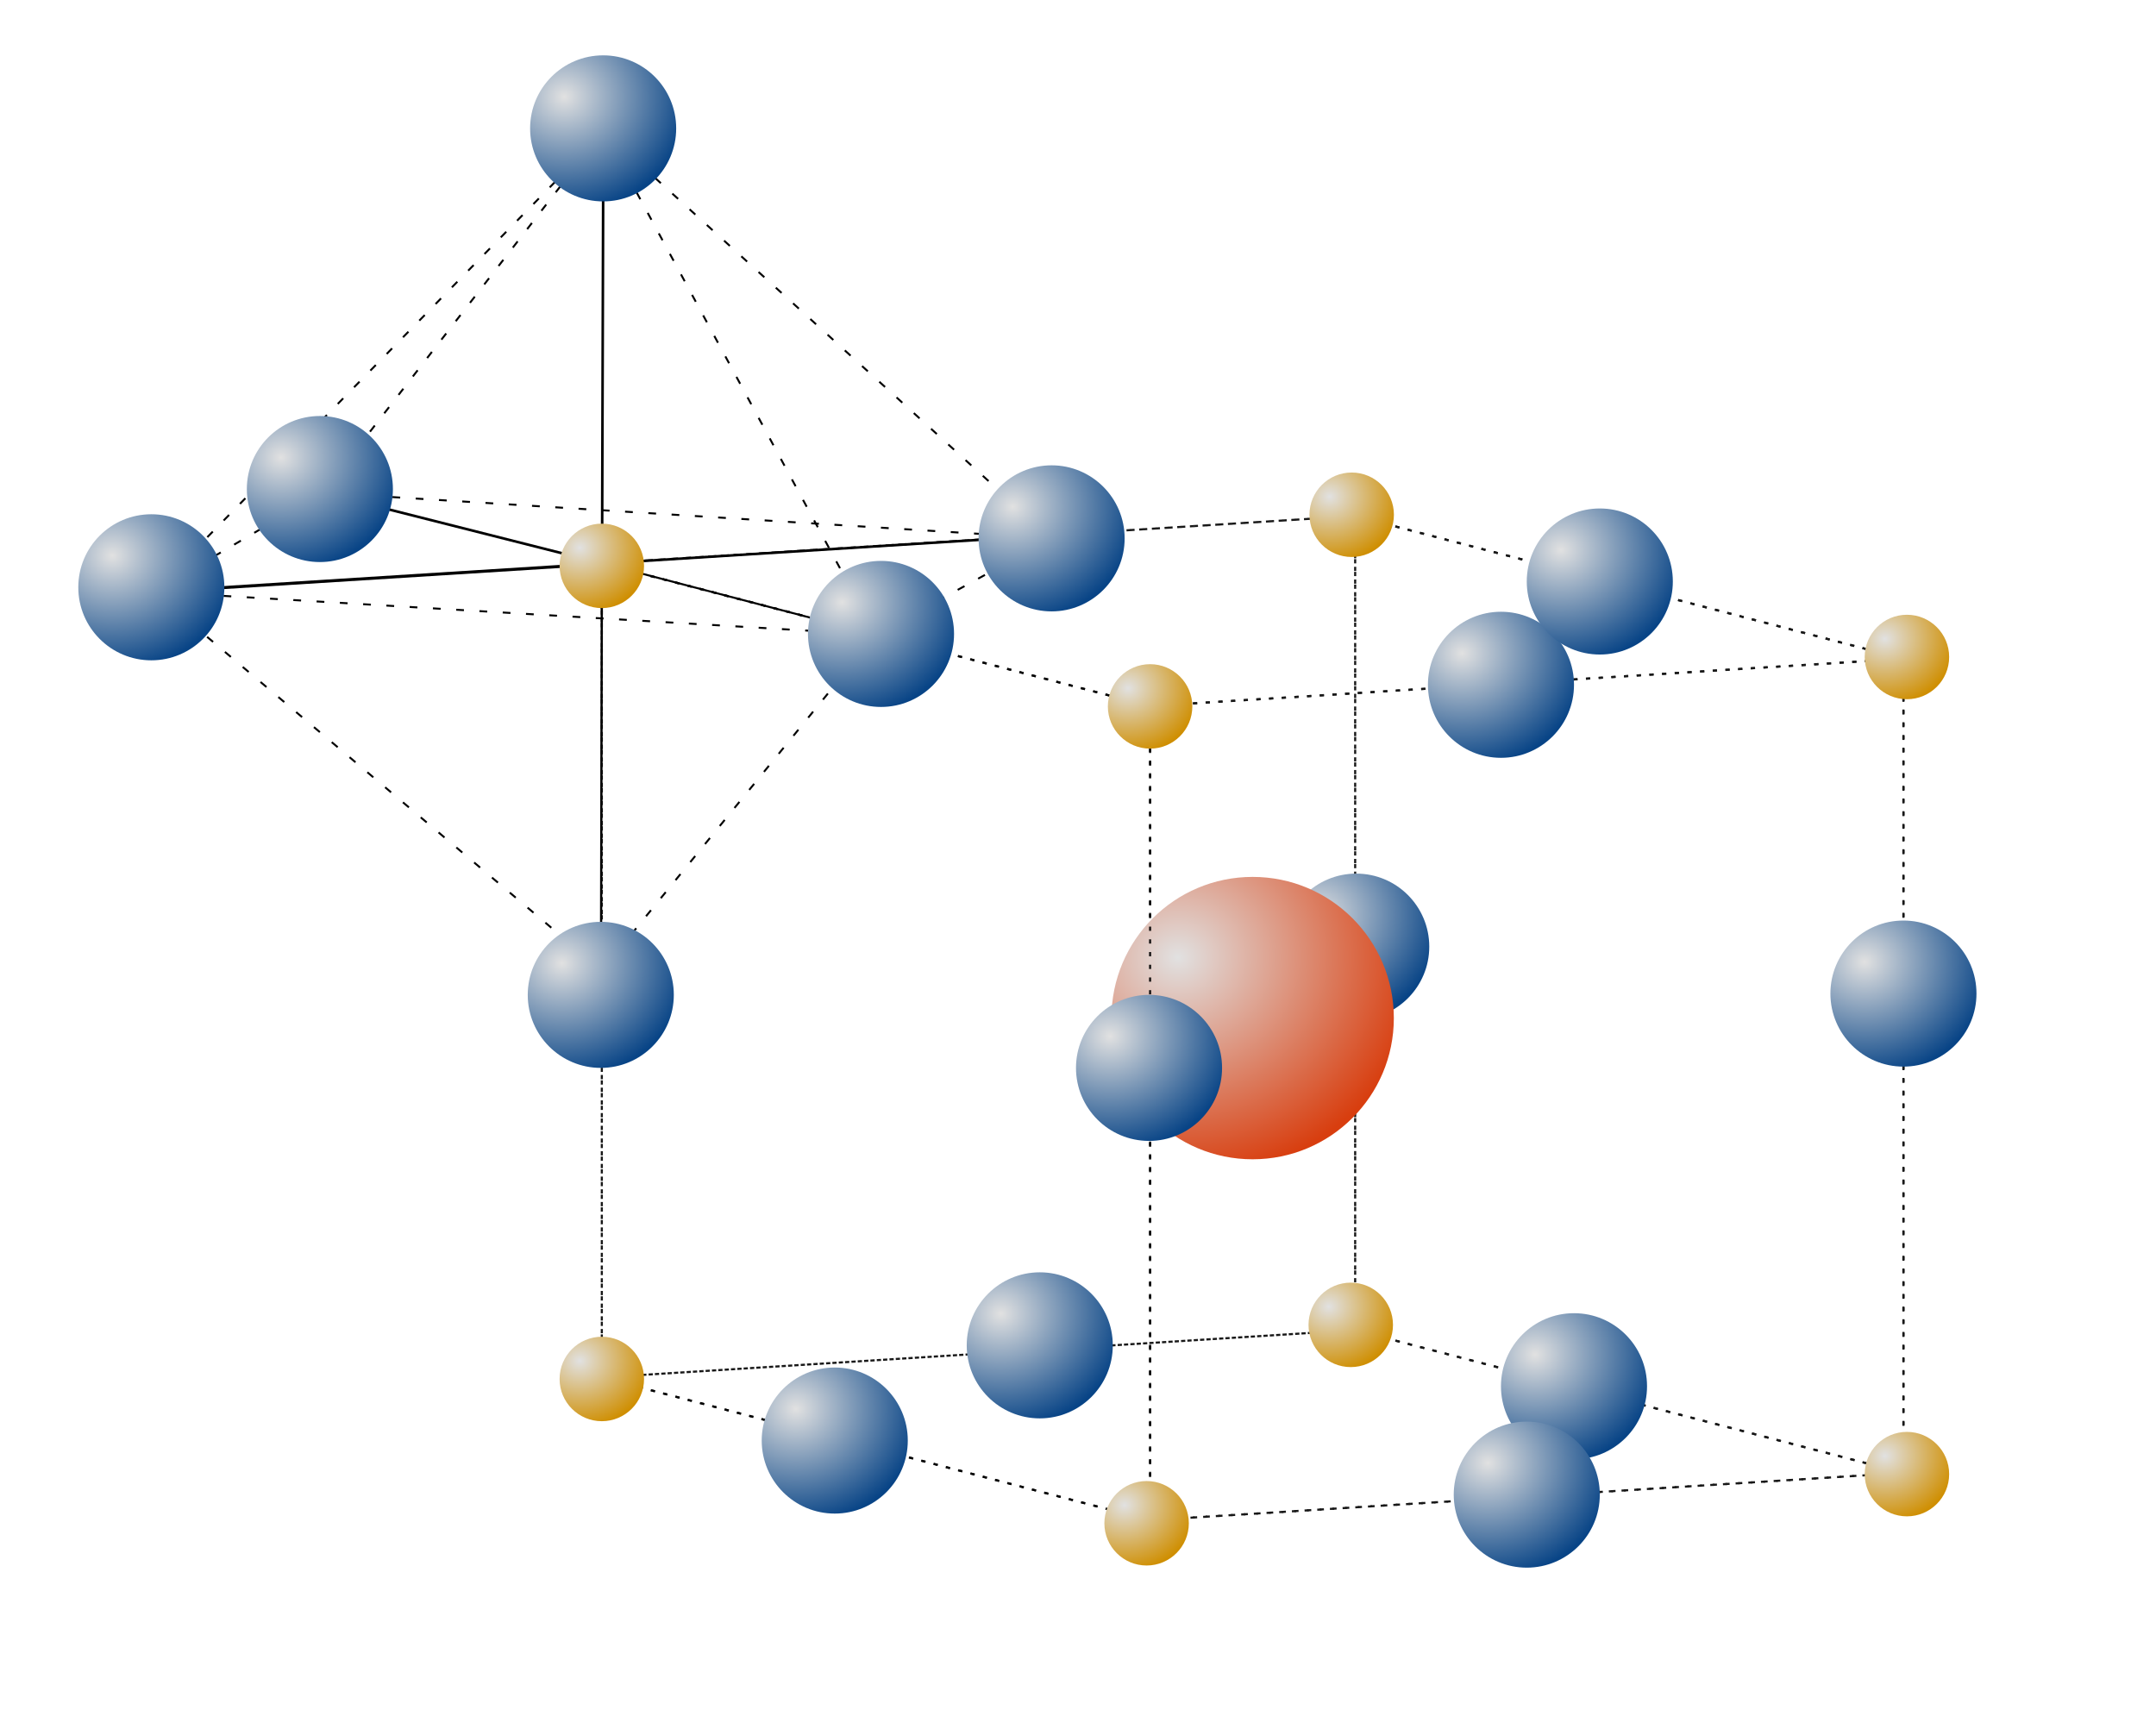 <?xml version="1.0" encoding="UTF-8" standalone="no"?>
<!-- Created with Inkscape (http://www.inkscape.org/) -->

<svg
   width="222mm"
   height="178mm"
   viewBox="0 0 222 178"
   version="1.1"
   id="svg1"
   inkscape:version="1.3.2 (091e20e, 2023-11-25, custom)"
   sodipodi:docname="PerwoskitZelle.svg"
   xmlns:inkscape="http://www.inkscape.org/namespaces/inkscape"
   xmlns:sodipodi="http://sodipodi.sourceforge.net/DTD/sodipodi-0.dtd"
   xmlns:xlink="http://www.w3.org/1999/xlink"
   xmlns="http://www.w3.org/2000/svg"
   xmlns:svg="http://www.w3.org/2000/svg">
  <sodipodi:namedview
     id="namedview1"
     pagecolor="#505050"
     bordercolor="#eeeeee"
     borderopacity="1"
     inkscape:showpageshadow="0"
     inkscape:pageopacity="0"
     inkscape:pagecheckerboard="0"
     inkscape:deskcolor="#d1d1d1"
     inkscape:document-units="mm"
     inkscape:zoom="0.9814281"
     inkscape:cx="560.40784"
     inkscape:cy="395.85172"
     inkscape:window-width="1920"
     inkscape:window-height="1017"
     inkscape:window-x="1912"
     inkscape:window-y="96"
     inkscape:window-maximized="1"
     inkscape:current-layer="layer1">
    <sodipodi:guide
       position="0,178"
       orientation="0,1"
       id="guide11"
       inkscape:locked="false" />
    <sodipodi:guide
       position="0,177.524"
       orientation="0,1"
       id="guide12"
       inkscape:locked="false" />
    <sodipodi:guide
       position="0,176.73"
       orientation="0,1"
       id="guide13"
       inkscape:locked="false" />
  </sodipodi:namedview>
  <defs
     id="defs1">
    <inkscape:path-effect
       effect="bspline"
       id="path-effect113"
       is_visible="true"
       lpeversion="1.3"
       weight="33.333"
       steps="2"
       helper_size="0"
       apply_no_weight="true"
       apply_with_weight="true"
       only_selected="false"
       uniform="false" />
    <inkscape:path-effect
       effect="bspline"
       id="path-effect112"
       is_visible="true"
       lpeversion="1.3"
       weight="33.333"
       steps="2"
       helper_size="0"
       apply_no_weight="true"
       apply_with_weight="true"
       only_selected="false"
       uniform="false" />
    <inkscape:path-effect
       effect="bspline"
       id="path-effect111"
       is_visible="true"
       lpeversion="1.3"
       weight="33.333"
       steps="2"
       helper_size="0"
       apply_no_weight="true"
       apply_with_weight="true"
       only_selected="false"
       uniform="false" />
    <inkscape:path-effect
       effect="bspline"
       id="path-effect110"
       is_visible="true"
       lpeversion="1.3"
       weight="33.333"
       steps="2"
       helper_size="0"
       apply_no_weight="true"
       apply_with_weight="true"
       only_selected="false"
       uniform="false" />
    <inkscape:path-effect
       effect="bspline"
       id="path-effect109"
       is_visible="true"
       lpeversion="1.3"
       weight="33.333"
       steps="2"
       helper_size="0"
       apply_no_weight="true"
       apply_with_weight="true"
       only_selected="false"
       uniform="false" />
    <inkscape:path-effect
       effect="bspline"
       id="path-effect108"
       is_visible="true"
       lpeversion="1.3"
       weight="33.333"
       steps="2"
       helper_size="0"
       apply_no_weight="true"
       apply_with_weight="true"
       only_selected="false"
       uniform="false" />
    <inkscape:path-effect
       effect="bspline"
       id="path-effect107"
       is_visible="true"
       lpeversion="1.3"
       weight="33.333"
       steps="2"
       helper_size="0"
       apply_no_weight="true"
       apply_with_weight="true"
       only_selected="false"
       uniform="false" />
    <inkscape:path-effect
       effect="bspline"
       id="path-effect106"
       is_visible="true"
       lpeversion="1.3"
       weight="33.333"
       steps="2"
       helper_size="0"
       apply_no_weight="true"
       apply_with_weight="true"
       only_selected="false"
       uniform="false" />
    <inkscape:path-effect
       effect="bspline"
       id="path-effect105"
       is_visible="true"
       lpeversion="1.3"
       weight="33.333"
       steps="2"
       helper_size="0"
       apply_no_weight="true"
       apply_with_weight="true"
       only_selected="false"
       uniform="false" />
    <inkscape:path-effect
       effect="bspline"
       id="path-effect104"
       is_visible="true"
       lpeversion="1.3"
       weight="33.333"
       steps="2"
       helper_size="0"
       apply_no_weight="true"
       apply_with_weight="true"
       only_selected="false"
       uniform="false" />
    <inkscape:path-effect
       effect="bspline"
       id="path-effect103"
       is_visible="true"
       lpeversion="1.3"
       weight="33.333"
       steps="2"
       helper_size="0"
       apply_no_weight="true"
       apply_with_weight="true"
       only_selected="false"
       uniform="false" />
    <inkscape:path-effect
       effect="bspline"
       id="path-effect102"
       is_visible="true"
       lpeversion="1.3"
       weight="33.333"
       steps="2"
       helper_size="0"
       apply_no_weight="true"
       apply_with_weight="true"
       only_selected="false"
       uniform="false" />
    <inkscape:path-effect
       effect="bspline"
       id="path-effect101"
       is_visible="true"
       lpeversion="1.3"
       weight="33.333"
       steps="2"
       helper_size="0"
       apply_no_weight="true"
       apply_with_weight="true"
       only_selected="false"
       uniform="false" />
    <inkscape:path-effect
       effect="bspline"
       id="path-effect100"
       is_visible="true"
       lpeversion="1.3"
       weight="33.333"
       steps="2"
       helper_size="0"
       apply_no_weight="true"
       apply_with_weight="true"
       only_selected="false"
       uniform="false" />
    <inkscape:path-effect
       effect="bspline"
       id="path-effect99"
       is_visible="true"
       lpeversion="1.3"
       weight="33.333"
       steps="2"
       helper_size="0"
       apply_no_weight="true"
       apply_with_weight="true"
       only_selected="false"
       uniform="false" />
    <inkscape:path-effect
       effect="bspline"
       id="path-effect98"
       is_visible="true"
       lpeversion="1.3"
       weight="33.333"
       steps="2"
       helper_size="0"
       apply_no_weight="true"
       apply_with_weight="true"
       only_selected="false"
       uniform="false" />
    <inkscape:path-effect
       effect="bspline"
       id="path-effect97"
       is_visible="true"
       lpeversion="1.3"
       weight="33.333"
       steps="2"
       helper_size="0"
       apply_no_weight="true"
       apply_with_weight="true"
       only_selected="false"
       uniform="false" />
    <inkscape:path-effect
       effect="bspline"
       id="path-effect96"
       is_visible="true"
       lpeversion="1.3"
       weight="33.333"
       steps="2"
       helper_size="0"
       apply_no_weight="true"
       apply_with_weight="true"
       only_selected="false"
       uniform="false" />
    <inkscape:path-effect
       effect="bspline"
       id="path-effect95"
       is_visible="true"
       lpeversion="1.3"
       weight="33.333"
       steps="2"
       helper_size="0"
       apply_no_weight="true"
       apply_with_weight="true"
       only_selected="false"
       uniform="false" />
    <linearGradient
       id="linearGradient95"
       inkscape:collect="always">
      <stop
         style="stop-color:#e1e1e1;stop-opacity:1;"
         offset="0"
         id="stop94" />
      <stop
         style="stop-color:#cf8e00;stop-opacity:1;"
         offset="1"
         id="stop95" />
    </linearGradient>
    <linearGradient
       id="linearGradient93"
       inkscape:collect="always">
      <stop
         style="stop-color:#e1e1e1;stop-opacity:1;"
         offset="0"
         id="stop92" />
      <stop
         style="stop-color:#cf8e00;stop-opacity:1;"
         offset="1"
         id="stop93" />
    </linearGradient>
    <linearGradient
       id="linearGradient91"
       inkscape:collect="always">
      <stop
         style="stop-color:#e1e1e1;stop-opacity:1;"
         offset="0"
         id="stop90" />
      <stop
         style="stop-color:#cf8e00;stop-opacity:1;"
         offset="1"
         id="stop91" />
    </linearGradient>
    <linearGradient
       id="linearGradient89"
       inkscape:collect="always">
      <stop
         style="stop-color:#e1e1e1;stop-opacity:1;"
         offset="0"
         id="stop88" />
      <stop
         style="stop-color:#cf8e00;stop-opacity:1;"
         offset="1"
         id="stop89" />
    </linearGradient>
    <linearGradient
       id="linearGradient87"
       inkscape:collect="always">
      <stop
         style="stop-color:#e1e1e1;stop-opacity:1;"
         offset="0"
         id="stop86" />
      <stop
         style="stop-color:#cf8e00;stop-opacity:1;"
         offset="1"
         id="stop87" />
    </linearGradient>
    <linearGradient
       id="linearGradient85"
       inkscape:collect="always">
      <stop
         style="stop-color:#e1e1e1;stop-opacity:1;"
         offset="0"
         id="stop84" />
      <stop
         style="stop-color:#cf8e00;stop-opacity:1;"
         offset="1"
         id="stop85" />
    </linearGradient>
    <linearGradient
       id="linearGradient83"
       inkscape:collect="always">
      <stop
         style="stop-color:#e1e1e1;stop-opacity:1;"
         offset="0"
         id="stop82" />
      <stop
         style="stop-color:#cf8e00;stop-opacity:1;"
         offset="1"
         id="stop83" />
    </linearGradient>
    <inkscape:path-effect
       effect="bspline"
       id="path-effect81"
       is_visible="true"
       lpeversion="1.3"
       weight="33.333"
       steps="2"
       helper_size="0"
       apply_no_weight="true"
       apply_with_weight="true"
       only_selected="false"
       uniform="false" />
    <inkscape:path-effect
       effect="bspline"
       id="path-effect80"
       is_visible="true"
       lpeversion="1.3"
       weight="33.333"
       steps="2"
       helper_size="0"
       apply_no_weight="true"
       apply_with_weight="true"
       only_selected="false"
       uniform="false" />
    <inkscape:path-effect
       effect="bspline"
       id="path-effect79"
       is_visible="true"
       lpeversion="1.3"
       weight="33.333"
       steps="2"
       helper_size="0"
       apply_no_weight="true"
       apply_with_weight="true"
       only_selected="false"
       uniform="false" />
    <inkscape:path-effect
       effect="bspline"
       id="path-effect78"
       is_visible="true"
       lpeversion="1.3"
       weight="33.333"
       steps="2"
       helper_size="0"
       apply_no_weight="true"
       apply_with_weight="true"
       only_selected="false"
       uniform="false" />
    <inkscape:path-effect
       effect="bspline"
       id="path-effect77"
       is_visible="true"
       lpeversion="1.3"
       weight="33.333"
       steps="2"
       helper_size="0"
       apply_no_weight="true"
       apply_with_weight="true"
       only_selected="false"
       uniform="false" />
    <inkscape:path-effect
       effect="bspline"
       id="path-effect76"
       is_visible="true"
       lpeversion="1.3"
       weight="33.333"
       steps="2"
       helper_size="0"
       apply_no_weight="true"
       apply_with_weight="true"
       only_selected="false"
       uniform="false" />
    <inkscape:perspective
       sodipodi:type="inkscape:persp3d"
       inkscape:vp_x="-351.22301 : 91.467084 : 0"
       inkscape:vp_y="8.3212546e-14 : -1359.0091 : 0"
       inkscape:vp_z="-362.22282 : -22.770081 : 0"
       inkscape:persp3d-origin="997.11871 : 170.03685 : 1"
       id="perspective6" />
    <linearGradient
       id="linearGradient6"
       inkscape:collect="always">
      <stop
         style="stop-color:#e1e1e1;stop-opacity:1;"
         offset="0"
         id="stop5" />
      <stop
         style="stop-color:#d83e0f;stop-opacity:1;"
         offset="1"
         id="stop6" />
    </linearGradient>
    <linearGradient
       id="linearGradient4"
       inkscape:collect="always">
      <stop
         style="stop-color:#e1e1e1;stop-opacity:1;"
         offset="0"
         id="stop3" />
      <stop
         style="stop-color:#cf8e00;stop-opacity:1;"
         offset="1"
         id="stop4" />
    </linearGradient>
    <linearGradient
       id="linearGradient1"
       inkscape:collect="always">
      <stop
         style="stop-color:#e1e1e1;stop-opacity:1;"
         offset="0"
         id="stop1" />
      <stop
         style="stop-color:#084486;stop-opacity:1;"
         offset="1"
         id="stop2" />
    </linearGradient>
    <radialGradient
       inkscape:collect="always"
       xlink:href="#linearGradient1"
       id="radialGradient2"
       cx="112.419"
       cy="94.087"
       fx="112.419"
       fy="94.087"
       r="25.087"
       gradientUnits="userSpaceOnUse"
       gradientTransform="matrix(0,0.472,-0.518,0,201.938,97.589)" />
    <radialGradient
       inkscape:collect="always"
       xlink:href="#linearGradient6"
       id="radialGradient2-5"
       cx="112.419"
       cy="94.087"
       fx="112.419"
       fy="94.087"
       r="25.087"
       gradientUnits="userSpaceOnUse"
       gradientTransform="matrix(0,0.913,-1.001,0,215.458,-4.047)" />
    <radialGradient
       inkscape:collect="always"
       xlink:href="#linearGradient87"
       id="radialGradient2-4-3"
       cx="112.419"
       cy="94.087"
       fx="112.419"
       fy="94.087"
       r="25.087"
       gradientUnits="userSpaceOnUse"
       gradientTransform="matrix(0,0.273,-0.299,0,143.925,124.298)" />
    <radialGradient
       inkscape:collect="always"
       xlink:href="#linearGradient83"
       id="radialGradient2-4-3-0"
       cx="112.419"
       cy="94.087"
       fx="112.419"
       fy="94.087"
       r="25.087"
       gradientUnits="userSpaceOnUse"
       gradientTransform="matrix(0,0.273,-0.299,0,222.214,119.235)" />
    <radialGradient
       inkscape:collect="always"
       xlink:href="#linearGradient85"
       id="radialGradient2-4-3-0-0"
       cx="112.419"
       cy="94.087"
       fx="112.419"
       fy="94.087"
       r="25.087"
       gradientUnits="userSpaceOnUse"
       gradientTransform="matrix(0,0.273,-0.299,0,222.214,35.09)" />
    <radialGradient
       inkscape:collect="always"
       xlink:href="#linearGradient89"
       id="radialGradient2-4-3-0-6"
       cx="112.419"
       cy="94.087"
       fx="112.419"
       fy="94.087"
       r="25.087"
       gradientUnits="userSpaceOnUse"
       gradientTransform="matrix(0,0.273,-0.299,0,144.284,40.18)" />
    <radialGradient
       inkscape:collect="always"
       xlink:href="#linearGradient95"
       id="radialGradient2-4-3-0-2"
       cx="112.419"
       cy="94.087"
       fx="112.419"
       fy="94.087"
       r="25.087"
       gradientUnits="userSpaceOnUse"
       gradientTransform="matrix(0,0.273,-0.299,0,87.83,25.708)" />
    <radialGradient
       inkscape:collect="always"
       xlink:href="#linearGradient93"
       id="radialGradient2-4-3-0-8"
       cx="112.419"
       cy="94.087"
       fx="112.419"
       fy="94.087"
       r="25.087"
       gradientUnits="userSpaceOnUse"
       gradientTransform="matrix(0,0.273,-0.299,0,87.83,109.438)" />
    <radialGradient
       inkscape:collect="always"
       xlink:href="#linearGradient4"
       id="radialGradient2-4-3-0-8-6"
       cx="112.419"
       cy="94.087"
       fx="112.419"
       fy="94.087"
       r="25.087"
       gradientUnits="userSpaceOnUse"
       gradientTransform="matrix(0,0.273,-0.299,0,165.042,20.445)" />
    <radialGradient
       inkscape:collect="always"
       xlink:href="#linearGradient91"
       id="radialGradient2-4-3-0-8-7"
       cx="112.419"
       cy="94.087"
       fx="112.419"
       fy="94.087"
       r="25.087"
       gradientUnits="userSpaceOnUse"
       gradientTransform="matrix(0,0.273,-0.299,0,164.946,103.866)" />
    <radialGradient
       inkscape:collect="always"
       xlink:href="#linearGradient1"
       id="radialGradient2-9"
       cx="112.419"
       cy="94.087"
       fx="112.419"
       fy="94.087"
       r="25.087"
       gradientUnits="userSpaceOnUse"
       gradientTransform="matrix(0,0.472,-0.518,0,130.682,92.022)" />
    <radialGradient
       inkscape:collect="always"
       xlink:href="#linearGradient1"
       id="radialGradient2-3"
       cx="112.419"
       cy="94.087"
       fx="112.419"
       fy="94.087"
       r="25.087"
       gradientUnits="userSpaceOnUse"
       gradientTransform="matrix(0,0.472,-0.518,0,151.791,82.218)" />
    <radialGradient
       inkscape:collect="always"
       xlink:href="#linearGradient1"
       id="radialGradient2-2"
       cx="112.419"
       cy="94.087"
       fx="112.419"
       fy="94.087"
       r="25.087"
       gradientUnits="userSpaceOnUse"
       gradientTransform="matrix(0,0.472,-0.518,0,206.801,86.427)" />
    <radialGradient
       inkscape:collect="always"
       xlink:href="#linearGradient1"
       id="radialGradient2-3-9"
       cx="112.419"
       cy="94.087"
       fx="112.419"
       fy="94.087"
       r="25.087"
       gradientUnits="userSpaceOnUse"
       gradientTransform="matrix(0,0.472,-0.518,0,106.589,46.127)" />
    <radialGradient
       inkscape:collect="always"
       xlink:href="#linearGradient1"
       id="radialGradient2-3-1"
       cx="112.419"
       cy="94.087"
       fx="112.419"
       fy="94.087"
       r="25.087"
       gradientUnits="userSpaceOnUse"
       gradientTransform="matrix(0,0.472,-0.518,0,163.043,53.647)" />
    <radialGradient
       inkscape:collect="always"
       xlink:href="#linearGradient1"
       id="radialGradient2-3-2"
       cx="112.419"
       cy="94.087"
       fx="112.419"
       fy="94.087"
       r="25.087"
       gradientUnits="userSpaceOnUse"
       gradientTransform="matrix(0,0.472,-0.518,0,240.723,45.994)" />
    <radialGradient
       inkscape:collect="always"
       xlink:href="#linearGradient1"
       id="radialGradient2-3-7"
       cx="112.419"
       cy="94.087"
       fx="112.419"
       fy="94.087"
       r="25.087"
       gradientUnits="userSpaceOnUse"
       gradientTransform="matrix(0,0.472,-0.518,0,184.378,41.16)" />
    <radialGradient
       inkscape:collect="always"
       xlink:href="#linearGradient1"
       id="radialGradient2-3-6"
       cx="112.419"
       cy="94.087"
       fx="112.419"
       fy="94.087"
       r="25.087"
       gradientUnits="userSpaceOnUse"
       gradientTransform="matrix(0,0.472,-0.518,0,135.444,8.958)" />
    <radialGradient
       inkscape:collect="always"
       xlink:href="#linearGradient1"
       id="radialGradient2-3-25"
       cx="112.419"
       cy="94.087"
       fx="112.419"
       fy="94.087"
       r="25.087"
       gradientUnits="userSpaceOnUse"
       gradientTransform="matrix(0,0.472,-0.518,0,199.281,14.196)" />
    <radialGradient
       inkscape:collect="always"
       xlink:href="#linearGradient1"
       id="radialGradient2-3-92"
       cx="112.419"
       cy="94.087"
       fx="112.419"
       fy="94.087"
       r="25.087"
       gradientUnits="userSpaceOnUse"
       gradientTransform="matrix(0,0.472,-0.518,0,209.458,3.56)" />
    <radialGradient
       inkscape:collect="always"
       xlink:href="#linearGradient1"
       id="radialGradient2-3-8"
       cx="112.419"
       cy="94.087"
       fx="112.419"
       fy="94.087"
       r="25.087"
       gradientUnits="userSpaceOnUse"
       gradientTransform="matrix(0,0.472,-0.518,0,153.011,-0.883)" />
    <inkscape:path-effect
       effect="bspline"
       id="path-effect95-6"
       is_visible="true"
       lpeversion="1.3"
       weight="33.333"
       steps="2"
       helper_size="0"
       apply_no_weight="true"
       apply_with_weight="true"
       only_selected="false"
       uniform="false" />
    <inkscape:path-effect
       effect="bspline"
       id="path-effect95-6-4"
       is_visible="true"
       lpeversion="1.3"
       weight="33.333"
       steps="2"
       helper_size="0"
       apply_no_weight="true"
       apply_with_weight="true"
       only_selected="false"
       uniform="false" />
    <inkscape:path-effect
       effect="bspline"
       id="path-effect95-6-4-7"
       is_visible="true"
       lpeversion="1.3"
       weight="33.333"
       steps="2"
       helper_size="0"
       apply_no_weight="true"
       apply_with_weight="true"
       only_selected="false"
       uniform="false" />
    <inkscape:path-effect
       effect="bspline"
       id="path-effect95-6-4-5"
       is_visible="true"
       lpeversion="1.3"
       weight="33.333"
       steps="2"
       helper_size="0"
       apply_no_weight="true"
       apply_with_weight="true"
       only_selected="false"
       uniform="false" />
    <inkscape:path-effect
       effect="bspline"
       id="path-effect95-6-4-5-7"
       is_visible="true"
       lpeversion="1.3"
       weight="33.333"
       steps="2"
       helper_size="0"
       apply_no_weight="true"
       apply_with_weight="true"
       only_selected="false"
       uniform="false" />
    <inkscape:path-effect
       effect="bspline"
       id="path-effect96-2"
       is_visible="true"
       lpeversion="1.3"
       weight="33.333"
       steps="2"
       helper_size="0"
       apply_no_weight="true"
       apply_with_weight="true"
       only_selected="false"
       uniform="false" />
    <inkscape:path-effect
       effect="bspline"
       id="path-effect101-4"
       is_visible="true"
       lpeversion="1.3"
       weight="33.333"
       steps="2"
       helper_size="0"
       apply_no_weight="true"
       apply_with_weight="true"
       only_selected="false"
       uniform="false" />
    <inkscape:path-effect
       effect="bspline"
       id="path-effect102-2"
       is_visible="true"
       lpeversion="1.3"
       weight="33.333"
       steps="2"
       helper_size="0"
       apply_no_weight="true"
       apply_with_weight="true"
       only_selected="false"
       uniform="false" />
    <inkscape:path-effect
       effect="bspline"
       id="path-effect103-8"
       is_visible="true"
       lpeversion="1.3"
       weight="33.333"
       steps="2"
       helper_size="0"
       apply_no_weight="true"
       apply_with_weight="true"
       only_selected="false"
       uniform="false" />
    <radialGradient
       inkscape:collect="always"
       xlink:href="#linearGradient1"
       id="radialGradient2-3-6-9"
       cx="112.419"
       cy="94.087"
       fx="112.419"
       fy="94.087"
       r="25.087"
       gradientUnits="userSpaceOnUse"
       gradientTransform="matrix(0,0.472,-0.518,0,106.833,-43.1)" />
    <radialGradient
       inkscape:collect="always"
       xlink:href="#linearGradient1"
       id="radialGradient2-3-6-1"
       cx="112.419"
       cy="94.087"
       fx="112.419"
       fy="94.087"
       r="25.087"
       gradientUnits="userSpaceOnUse"
       gradientTransform="matrix(0,0.472,-0.518,0,77.666,-5.961)" />
    <radialGradient
       inkscape:collect="always"
       xlink:href="#linearGradient1"
       id="radialGradient2-3-6-0"
       cx="112.419"
       cy="94.087"
       fx="112.419"
       fy="94.087"
       r="25.087"
       gradientUnits="userSpaceOnUse"
       gradientTransform="matrix(0,0.472,-0.518,0,60.311,4.157)" />
  </defs>
  <g
     inkscape:label="Ebene 1"
     inkscape:groupmode="layer"
     id="layer1">
    <g
       sodipodi:type="inkscape:box3d"
       id="g59"
       style="opacity:0.903;fill:none;fill-opacity:1;stroke:#000000;stroke-width:0.218;stroke-miterlimit:10;stroke-dasharray:0.436, 0.872;stroke-dashoffset:0;stroke-opacity:1;paint-order:fill markers stroke"
       inkscape:perspectiveID="#perspective6"
       inkscape:corner0="2.2809578 : 0.19757192 : 0 : 1"
       inkscape:corner7="2.441693 : 0.2592621 : 0.21415227 : 1">
      <path
         sodipodi:type="inkscape:box3dside"
         id="path61"
         style="fill:none;fill-opacity:1;fill-rule:evenodd;stroke:#000000;stroke-width:0.218;stroke-linejoin:round;stroke-dasharray:0.436, 0.872;stroke-dashoffset:0;stroke-opacity:1"
         inkscape:box3dsidetype="3"
         d="m 195.994,67.833 -56.454,-14.702 v 83.838 l 56.454,14.702 z"
         points="139.54,53.131 139.54,136.968 195.994,151.67 195.994,67.833 " />
      <path
         sodipodi:type="inkscape:box3dside"
         id="path62"
         style="fill:none;fill-opacity:1;fill-rule:evenodd;stroke:#000000;stroke-width:0.218;stroke-linejoin:round;stroke-dasharray:0.436, 0.872;stroke-dashoffset:0;stroke-opacity:1"
         inkscape:box3dsidetype="14"
         d="m 139.54,53.131 v 83.838 l -77.571,4.876 V 58.007 Z"
         points="139.54,136.968 61.969,141.844 61.969,58.007 139.54,53.131 " />
      <path
         sodipodi:type="inkscape:box3dside"
         id="path63"
         style="fill:none;fill-opacity:1;fill-rule:evenodd;stroke:#000000;stroke-width:0.218;stroke-linejoin:round;stroke-dasharray:0.436, 0.872;stroke-dashoffset:0;stroke-opacity:1"
         inkscape:box3dsidetype="13"
         d="m 195.994,151.67 -56.454,-14.702 -77.571,4.876 56.454,14.702 z"
         points="139.54,136.968 61.969,141.844 118.423,156.546 195.994,151.67 " />
      <path
         sodipodi:type="inkscape:box3dside"
         id="path60"
         style="fill:none;fill-opacity:1;fill-rule:evenodd;stroke:#000000;stroke-width:0.218;stroke-linejoin:round;stroke-dasharray:0.436, 0.872;stroke-dashoffset:0;stroke-opacity:1"
         inkscape:box3dsidetype="5"
         d="M 195.994,67.833 139.54,53.131 61.969,58.007 118.423,72.709 Z"
         points="139.54,53.131 61.969,58.007 118.423,72.709 195.994,67.833 " />
      <path
         sodipodi:type="inkscape:box3dside"
         id="path59"
         style="fill:none;fill-opacity:1;fill-rule:evenodd;stroke:#000000;stroke-width:0.218;stroke-linejoin:round;stroke-dasharray:0.436, 0.872;stroke-dashoffset:0;stroke-opacity:1"
         inkscape:box3dsidetype="6"
         d="m 195.994,67.833 v 83.838 l -77.571,4.876 V 72.709 Z"
         points="195.994,151.67 118.423,156.546 118.423,72.709 195.994,67.833 " />
    </g>
    <circle
       style="opacity:1;fill:url(#radialGradient2-3-7);stroke:none;stroke-width:0.009;stroke-miterlimit:10;paint-order:fill markers stroke"
       id="circle1-1-2"
       cx="139.649"
       cy="97.48"
       r="7.52" />
    <circle
       style="opacity:1;fill:url(#radialGradient2-5);stroke:none;stroke-width:0.017;stroke-miterlimit:10;paint-order:fill markers stroke"
       id="circle1-5"
       cx="128.982"
       cy="104.838"
       r="14.539" />
    <path
       sodipodi:type="inkscape:box3dside"
       id="path64"
       style="opacity:0.903;fill:none;fill-opacity:1;fill-rule:evenodd;stroke:#000000;stroke-width:0.218;stroke-linejoin:round;stroke-miterlimit:10;stroke-dasharray:0.436, 0.872;stroke-dashoffset:0;stroke-opacity:1;paint-order:fill markers stroke"
       inkscape:box3dsidetype="11"
       d="m 85.154,141.943 56.454,14.702 V 72.808 L 85.154,58.106 Z"
       points="141.608,156.645 141.608,72.808 85.154,58.106 85.154,141.943 "
       transform="translate(-23.185,-0.099)" />
    <circle
       style="opacity:1;fill:url(#radialGradient2-4-3-0);stroke:none;stroke-width:0.005;stroke-miterlimit:10;paint-order:fill markers stroke"
       id="circle1-4-8-9"
       cx="196.353"
       cy="151.797"
       r="4.348" />
    <circle
       style="opacity:1;fill:url(#radialGradient2-4-3-0-0);stroke:none;stroke-width:0.005;stroke-miterlimit:10;paint-order:fill markers stroke"
       id="circle1-4-8-9-0"
       cx="196.353"
       cy="67.653"
       r="4.348" />
    <circle
       style="opacity:1;fill:url(#radialGradient2-4-3-0-8);stroke:none;stroke-width:0.005;stroke-miterlimit:10;paint-order:fill markers stroke"
       id="circle1-4-8-9-59"
       cx="61.969"
       cy="142"
       r="4.348" />
    <circle
       style="opacity:1;fill:url(#radialGradient2-4-3-0-8-6);stroke:none;stroke-width:0.005;stroke-miterlimit:10;paint-order:fill markers stroke"
       id="circle1-4-8-9-59-9"
       cx="139.181"
       cy="53.007"
       r="4.348" />
    <circle
       style="opacity:1;fill:url(#radialGradient2-2);stroke:none;stroke-width:0.009;stroke-miterlimit:10;paint-order:fill markers stroke"
       id="circle1-3"
       cx="162.072"
       cy="142.747"
       r="7.52" />
    <circle
       style="opacity:1;fill:url(#radialGradient2-4-3-0-8-7);stroke:none;stroke-width:0.005;stroke-miterlimit:10;paint-order:fill markers stroke"
       id="circle1-4-8-9-59-7"
       cx="139.085"
       cy="136.428"
       r="4.348" />
    <circle
       style="opacity:1;fill:url(#radialGradient2-9);stroke:none;stroke-width:0.009;stroke-miterlimit:10;paint-order:fill markers stroke"
       id="circle1-0"
       cx="85.953"
       cy="148.341"
       r="7.52" />
    <circle
       style="opacity:1;fill:url(#radialGradient2-3);stroke:none;stroke-width:0.009;stroke-miterlimit:10;paint-order:fill markers stroke"
       id="circle1-1"
       cx="107.062"
       cy="138.537"
       r="7.52" />
    <circle
       style="opacity:1;fill:url(#radialGradient2);stroke:none;stroke-width:0.009;stroke-miterlimit:10;paint-order:fill markers stroke"
       id="circle1"
       cx="157.209"
       cy="153.909"
       r="7.52" />
    <circle
       style="opacity:1;fill:url(#radialGradient2-3-2);stroke:none;stroke-width:0.009;stroke-miterlimit:10;paint-order:fill markers stroke"
       id="circle1-1-0"
       cx="195.994"
       cy="102.314"
       r="7.52" />
    <circle
       style="opacity:1;fill:url(#radialGradient2-3-25);stroke:none;stroke-width:0.009;stroke-miterlimit:10;paint-order:fill markers stroke"
       id="circle1-1-4"
       cx="154.552"
       cy="70.516"
       r="7.52" />
    <circle
       style="opacity:1;fill:url(#radialGradient2-3-92);stroke:none;stroke-width:0.009;stroke-miterlimit:10;paint-order:fill markers stroke"
       id="circle1-1-5"
       cx="164.729"
       cy="59.88"
       r="7.52" />
    <circle
       style="opacity:1;fill:url(#radialGradient2-4-3);stroke:none;stroke-width:0.005;stroke-miterlimit:10;paint-order:fill markers stroke"
       id="circle1-4-8"
       cx="118.064"
       cy="156.86"
       r="4.348" />
    <circle
       style="opacity:1;fill:url(#radialGradient2-3-1);stroke:none;stroke-width:0.009;stroke-miterlimit:10;paint-order:fill markers stroke"
       id="circle1-1-6"
       cx="118.314"
       cy="109.966"
       r="7.52" />
    <circle
       style="opacity:1;fill:url(#radialGradient2-4-3-0-6);stroke:none;stroke-width:0.005;stroke-miterlimit:10;paint-order:fill markers stroke"
       id="circle1-4-8-9-5"
       cx="118.423"
       cy="72.742"
       r="4.348" />
    <path
       style="fill:none;stroke:#000000;stroke-width:0.265px;stroke-linecap:butt;stroke-linejoin:miter;stroke-opacity:1"
       d="m 85.154,58.106 c 9.582,2.423 19.164,4.847 28.746,7.27"
       id="path100"
       inkscape:path-effect="#path-effect101"
       inkscape:original-d="m 85.154237,58.105777 c 9.58201,2.423277 19.164023,4.846553 28.746033,7.26983"
       transform="matrix(0.747,0,0,0.772,-1.674,13.127)" />
    <path
       style="fill:none;stroke:#000000;stroke-width:0.265px;stroke-linecap:butt;stroke-linejoin:miter;stroke-opacity:1"
       d="m 85.154,58.106 c 9.582,2.423 19.164,4.847 28.746,7.27"
       id="path100-7"
       inkscape:path-effect="#path-effect101-4"
       inkscape:original-d="m 85.154237,58.105777 c 9.58201,2.423277 19.164023,4.846553 28.746033,7.26983"
       transform="translate(-51.931,-7.369)" />
    <path
       style="fill:none;stroke:#000000;stroke-width:0.265px;stroke-linecap:butt;stroke-linejoin:miter;stroke-opacity:1"
       d="m 85.179,58.106 c -0.045,14.813 -0.089,29.626 -0.134,44.439"
       id="path101"
       inkscape:path-effect="#path-effect102"
       inkscape:original-d="m 85.178992,58.105777 c -0.06107,14.813061 -0.09738,29.626121 -0.133697,44.439183"
       transform="matrix(0.863,0.004,7.4900039e-4,0.868,-11.579,7.206)" />
    <path
       style="fill:none;stroke:#000000;stroke-width:0.265px;stroke-linecap:butt;stroke-linejoin:miter;stroke-opacity:1"
       d="m 85.179,58.106 c -0.045,14.813 -0.089,29.626 -0.134,44.439"
       id="path101-1"
       inkscape:path-effect="#path-effect102-2"
       inkscape:original-d="m 85.178992,58.105777 c -0.06107,14.813061 -0.09738,29.626121 -0.133697,44.439183"
       transform="translate(-23.053,-44.625)" />
    <path
       style="fill:none;stroke:#000000;stroke-width:0.265px;stroke-linecap:butt;stroke-linejoin:miter;stroke-opacity:1"
       d="m 85.154,58.106 c 0,0 46.306,-2.438 46.306,-2.438"
       id="path102"
       inkscape:path-effect="#path-effect103"
       inkscape:original-d="m 85.154237,58.105777 46.305513,-2.43813"
       transform="matrix(0.838,0,0,1,-9.361,-0.077)" />
    <path
       style="fill:none;stroke:#000000;stroke-width:0.265px;stroke-linecap:butt;stroke-linejoin:miter;stroke-opacity:1"
       d="m 85.154,58.106 c 0,0 46.306,-2.438 46.306,-2.438"
       id="path102-0"
       inkscape:path-effect="#path-effect103-8"
       inkscape:original-d="m 85.154237,58.105777 46.305513,-2.43813"
       transform="matrix(0.996,0,0,1.189,-68.951,-8.133)" />
    <circle
       style="opacity:1;fill:url(#radialGradient2-4-3-0-2);stroke:none;stroke-width:0.005;stroke-miterlimit:10;paint-order:fill markers stroke"
       id="circle1-4-8-9-9"
       cx="61.969"
       cy="58.27"
       r="4.348" />
    <path
       style="fill:none;stroke:#000000;stroke-width:0.2;stroke-linecap:butt;stroke-linejoin:miter;stroke-dasharray:0.8, 1.6;stroke-dashoffset:0;stroke-opacity:1"
       d="M 85.311,13.58 C 100.696,27.565 116.082,41.55 131.467,55.536"
       id="path103"
       inkscape:path-effect="#path-effect104"
       inkscape:original-d="M 85.311225,13.579895 C 100.69638,27.565109 116.08154,41.550322 131.4667,55.535538"
       transform="translate(-23.185,-0.099)" />
    <path
       style="fill:none;stroke:#000000;stroke-width:0.2;stroke-linecap:butt;stroke-linejoin:miter;stroke-dasharray:0.8, 1.6;stroke-dashoffset:0;stroke-opacity:1"
       d="M 85.311,13.58 C 75.677,25.999 66.043,38.417 56.408,50.836"
       id="path104"
       inkscape:path-effect="#path-effect105"
       inkscape:original-d="M 85.311225,13.579895 C 75.676883,25.998579 66.042544,38.417264 56.408203,50.835948"
       transform="translate(-23.185,-0.099)" />
    <path
       style="fill:none;stroke:#000000;stroke-width:0.2;stroke-linecap:butt;stroke-linejoin:miter;stroke-dasharray:0.8, 1.6;stroke-dashoffset:0;stroke-opacity:1"
       d="M 39.013,61.033 C 44.812,57.634 50.61,54.235 56.408,50.836"
       id="path105"
       inkscape:path-effect="#path-effect106"
       inkscape:original-d="m 39.013167,61.032601 c 5.798346,-3.398885 11.59669,-6.79777 17.395036,-10.196653"
       transform="translate(-23.185,-0.099)" />
    <path
       style="fill:none;stroke:#000000;stroke-width:0.2;stroke-linecap:butt;stroke-linejoin:miter;stroke-dasharray:0.8, 1.6;stroke-dashoffset:0;stroke-opacity:1"
       d="m 39.013,61.033 c 15.38,12.997 30.761,25.995 46.141,38.992"
       id="path106"
       inkscape:path-effect="#path-effect107"
       inkscape:original-d="M 39.013167,61.032601 C 54.393523,74.02991 69.773878,87.027223 85.154234,100.02453"
       transform="translate(-23.185,-0.099)" />
    <path
       style="fill:none;stroke:#000000;stroke-width:0.2;stroke-linecap:butt;stroke-linejoin:miter;stroke-dasharray:0.8, 1.6;stroke-dashoffset:0;stroke-opacity:1"
       d="M 85.154,100.025 C 94.563,88.502 103.972,76.979 113.381,65.457"
       id="path107"
       inkscape:path-effect="#path-effect108"
       inkscape:original-d="M 85.154232,100.02453 C 94.563215,88.501941 103.9722,76.979356 113.38118,65.456768"
       transform="translate(-23.185,-0.099)" />
    <path
       style="fill:none;stroke:#000000;stroke-width:0.2;stroke-linecap:butt;stroke-linejoin:miter;stroke-dasharray:0.8, 1.6;stroke-dashoffset:0;stroke-opacity:1"
       d="m 113.381,65.457 c 6.029,-3.307 12.057,-6.614 18.086,-9.921"
       id="path108"
       inkscape:path-effect="#path-effect109"
       inkscape:original-d="m 113.38118,65.456768 c 6.0285,-3.307078 12.05701,-6.614155 18.08552,-9.92123"
       transform="translate(-23.185,-0.099)" />
    <path
       style="fill:none;stroke:#000000;stroke-width:0.2;stroke-linecap:butt;stroke-linejoin:miter;stroke-dasharray:0.8, 1.6;stroke-dashoffset:0;stroke-opacity:1"
       d="m 85.311,13.58 c 9.357,17.292 18.713,34.585 28.07,51.877"
       id="path109"
       inkscape:path-effect="#path-effect110"
       inkscape:original-d="m 85.311225,13.579895 c 9.356651,17.292291 18.713305,34.584582 28.069955,51.876873"
       transform="translate(-23.185,-0.099)" />
    <path
       style="fill:none;stroke:#000000;stroke-width:0.196;stroke-linecap:butt;stroke-linejoin:miter;stroke-dasharray:0.783, 1.567;stroke-dashoffset:0;stroke-opacity:1"
       d="M 84.102,14.374 C 69.726,29.25 54.37,45.141 39.013,61.033"
       id="path110"
       inkscape:path-effect="#path-effect111"
       inkscape:original-d="M 84.101669,14.373728 C 69.878537,29.397462 54.445852,45.215032 39.013167,61.032601"
       transform="matrix(1.028,0,0,1.015,-24.258,-1.014)" />
    <path
       style="fill:none;stroke:#000000;stroke-width:0.2;stroke-linecap:butt;stroke-linejoin:miter;stroke-dasharray:0.8, 1.6;stroke-dashoffset:0;stroke-opacity:1"
       d="m 39.013,61.033 c 24.789,1.475 49.579,2.949 74.368,4.424"
       id="path111"
       inkscape:path-effect="#path-effect112"
       inkscape:original-d="m 39.013167,61.032601 c 24.789336,1.474721 49.578674,2.949445 74.368013,4.424167"
       transform="translate(-23.185,-0.099)" />
    <path
       style="fill:none;stroke:#000000;stroke-width:0.2;stroke-linecap:butt;stroke-linejoin:miter;stroke-dasharray:0.8, 1.6;stroke-dashoffset:0;stroke-opacity:1"
       d="m 56.408,50.836 c 25.019,1.567 50.039,3.133 75.058,4.7"
       id="path112"
       inkscape:path-effect="#path-effect113"
       inkscape:original-d="M 56.408203,50.835948 C 81.4277,52.402477 106.4472,53.969007 131.4667,55.535538"
       transform="translate(-23.185,-0.099)" />
    <circle
       style="opacity:1;fill:url(#radialGradient2-3-9);stroke:none;stroke-width:0.009;stroke-miterlimit:10;paint-order:fill markers stroke"
       id="circle1-1-3"
       cx="61.861"
       cy="102.446"
       r="7.52" />
    <circle
       style="fill:url(#radialGradient2-3-6-0);stroke:none;stroke-width:0.009;stroke-miterlimit:10;paint-order:fill markers stroke"
       id="circle1-1-1-1"
       cx="15.582"
       cy="60.476"
       r="7.52" />
    <circle
       style="opacity:1;fill:url(#radialGradient2-3-6);stroke:none;stroke-width:0.009;stroke-miterlimit:10;paint-order:fill markers stroke"
       id="circle1-1-1"
       cx="90.716"
       cy="65.278"
       r="7.52" />
    <circle
       style="opacity:1;fill:url(#radialGradient2-3-8);stroke:none;stroke-width:0.009;stroke-miterlimit:10;paint-order:fill markers stroke"
       id="circle1-1-42"
       cx="108.282"
       cy="55.437"
       r="7.52" />
    <circle
       style="fill:url(#radialGradient2-3-6-1);stroke:none;stroke-width:0.009;stroke-miterlimit:10;paint-order:fill markers stroke"
       id="circle1-1-1-5"
       cx="32.937"
       cy="50.358"
       r="7.52" />
    <circle
       style="fill:url(#radialGradient2-3-6-9);stroke:none;stroke-width:0.009;stroke-miterlimit:10;paint-order:fill markers stroke"
       id="circle1-1-1-3"
       cx="62.105"
       cy="13.22"
       r="7.52" />
  </g>
</svg>
